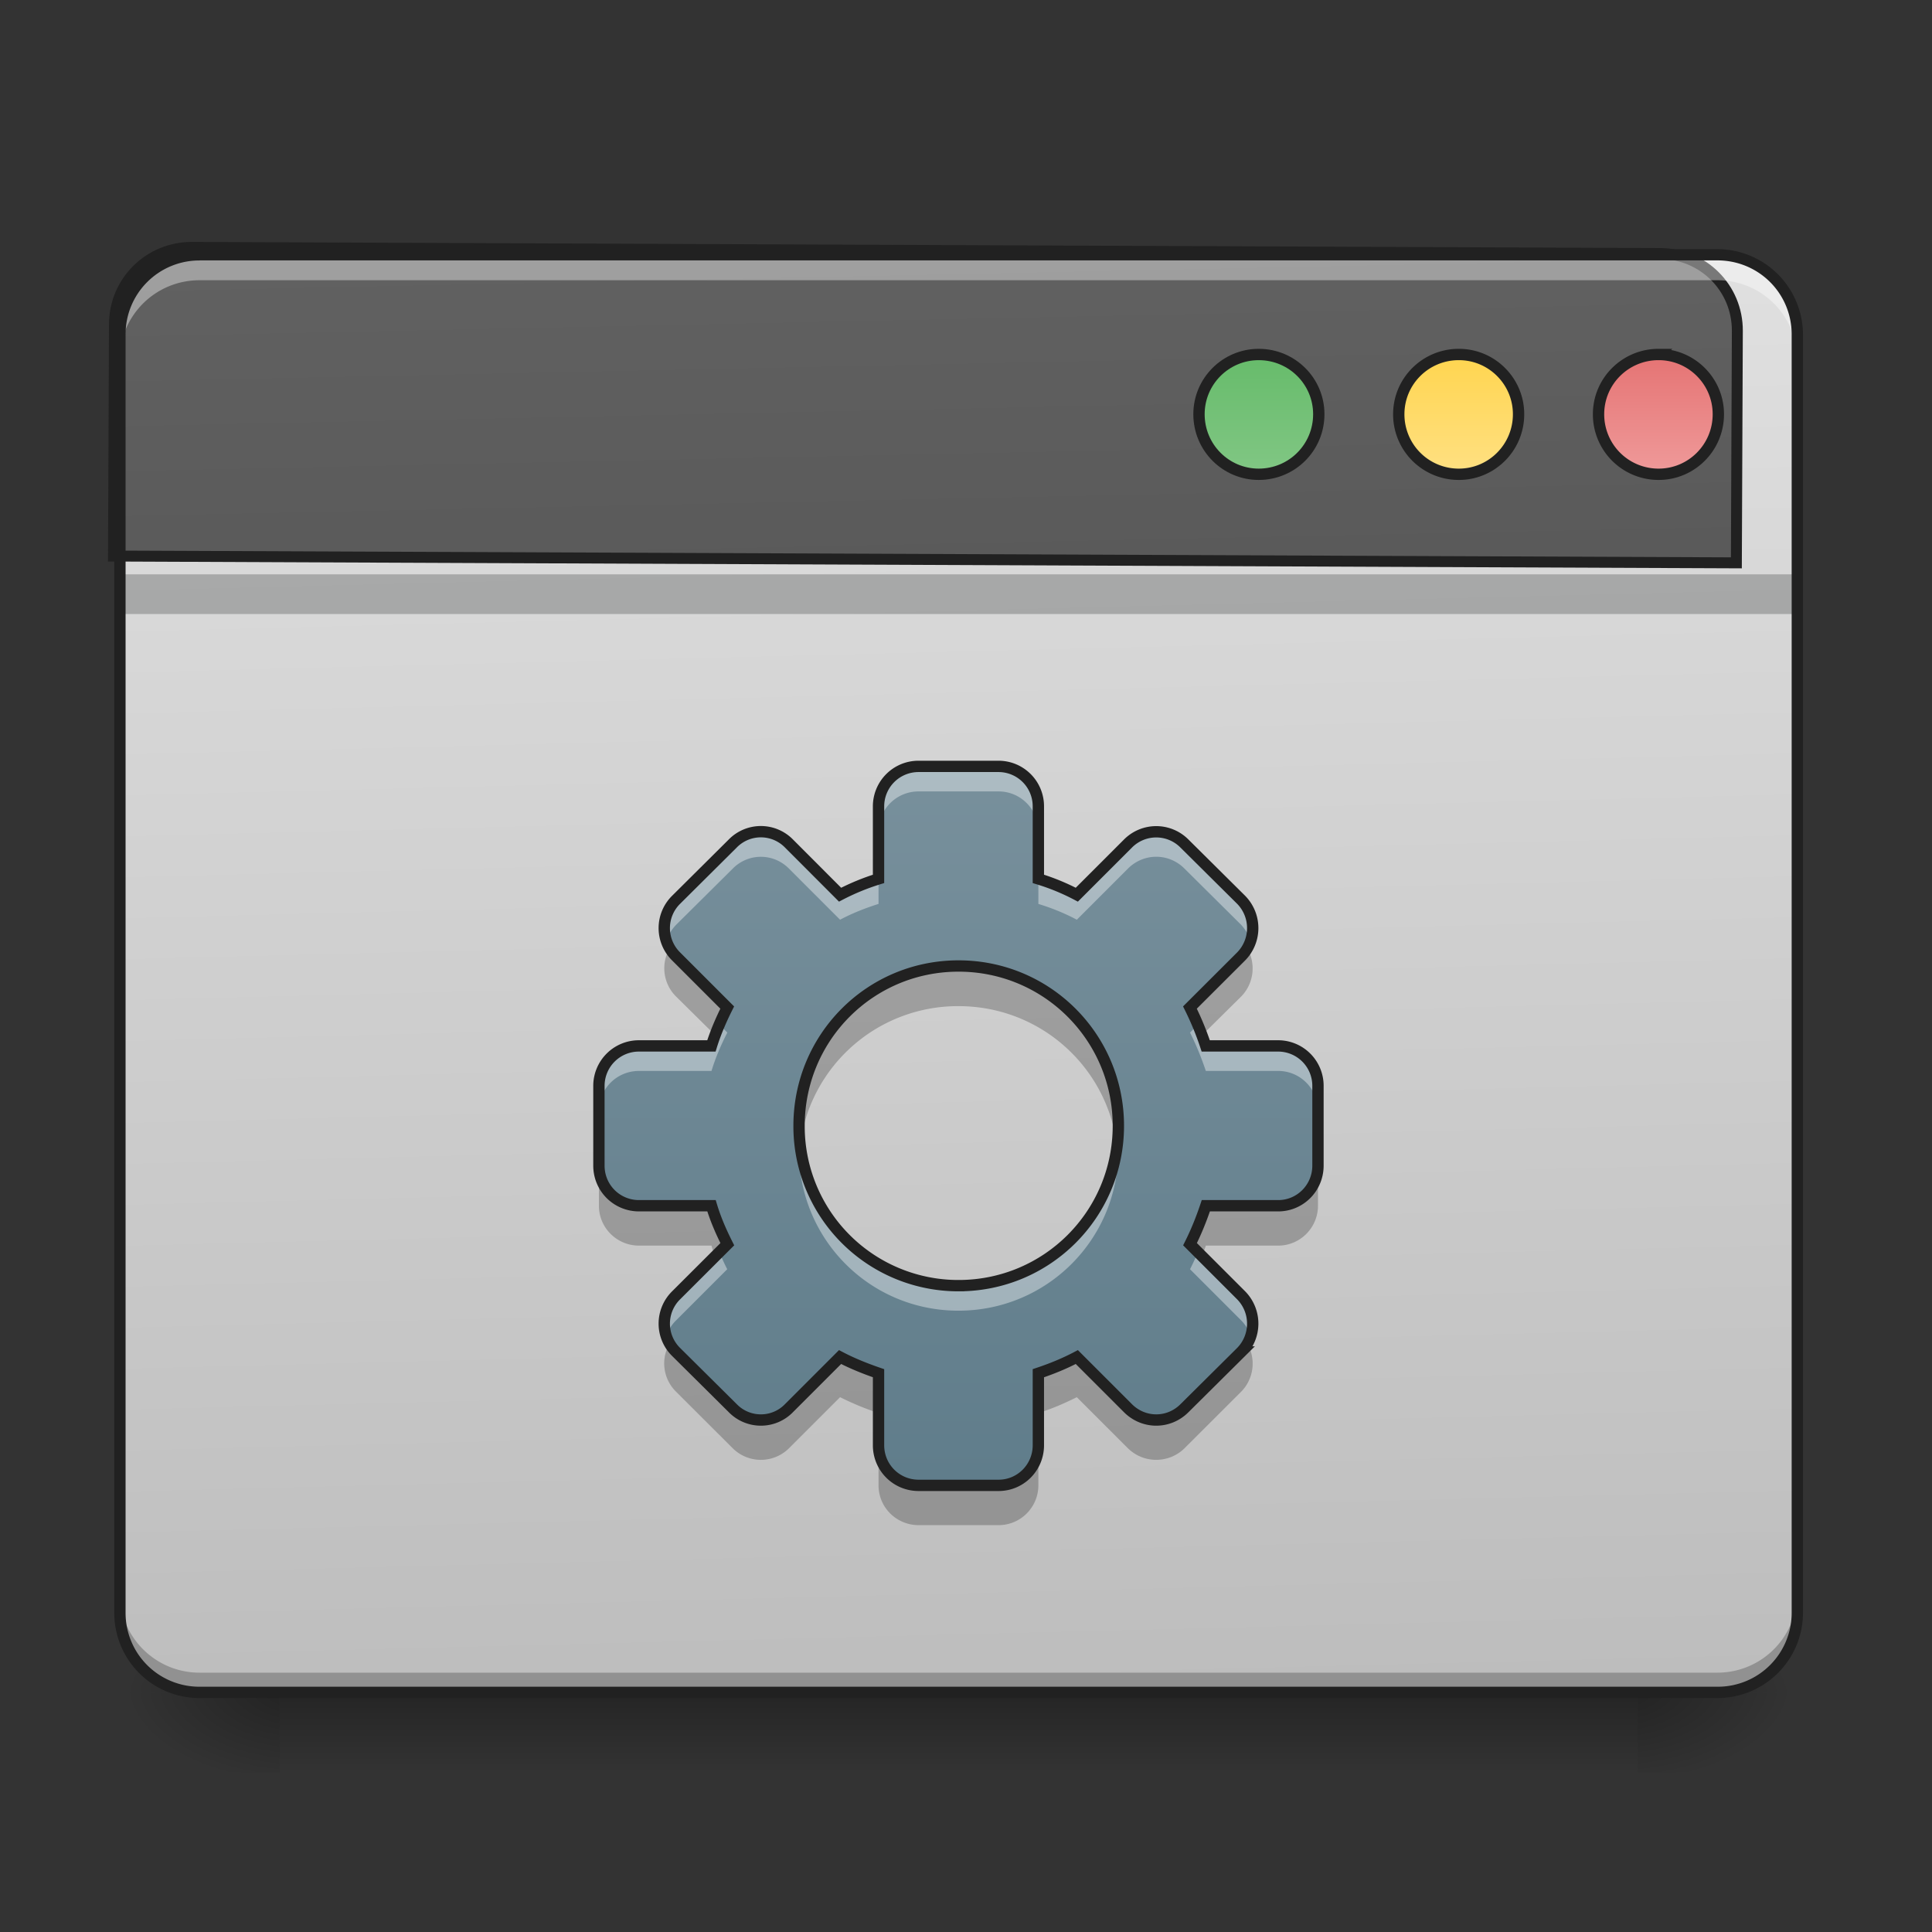 <svg xmlns="http://www.w3.org/2000/svg" width="22" height="22"><rect width="100%" height="100%" fill="#333333" stroke="none"/><defs><linearGradient id="a" gradientUnits="userSpaceOnUse" x1="254" y1="233.5" x2="254" y2="254.667" gradientTransform="matrix(.043 0 0 .043 0 9.24)"><stop offset="0" stop-opacity=".275"/><stop offset="1" stop-opacity="0"/></linearGradient><radialGradient id="b" gradientUnits="userSpaceOnUse" cx="450.909" cy="189.579" fx="450.909" fy="189.579" r="21.167" gradientTransform="matrix(0 -.054 -.097 0 36.75 43.722)"><stop offset="0" stop-opacity=".314"/><stop offset=".222" stop-opacity=".275"/><stop offset="1" stop-opacity="0"/></radialGradient><radialGradient id="c" gradientUnits="userSpaceOnUse" cx="450.909" cy="189.579" fx="450.909" fy="189.579" r="21.167" gradientTransform="matrix(0 .054 .097 0 -14.92 -5.175)"><stop offset="0" stop-opacity=".314"/><stop offset=".222" stop-opacity=".275"/><stop offset="1" stop-opacity="0"/></radialGradient><radialGradient id="d" gradientUnits="userSpaceOnUse" cx="450.909" cy="189.579" fx="450.909" fy="189.579" r="21.167" gradientTransform="matrix(0 -.054 .097 0 -14.92 43.722)"><stop offset="0" stop-opacity=".314"/><stop offset=".222" stop-opacity=".275"/><stop offset="1" stop-opacity="0"/></radialGradient><radialGradient id="e" gradientUnits="userSpaceOnUse" cx="450.909" cy="189.579" fx="450.909" fy="189.579" r="21.167" gradientTransform="matrix(0 .054 -.097 0 36.75 -5.175)"><stop offset="0" stop-opacity=".314"/><stop offset=".222" stop-opacity=".275"/><stop offset="1" stop-opacity="0"/></radialGradient><linearGradient id="f" gradientUnits="userSpaceOnUse" x1="306.917" y1="-25.792" x2="305.955" y2="-135.329" gradientTransform="matrix(.052 0 0 .149 -4.025 23.128)"><stop offset="0" stop-color="#bdbdbd"/><stop offset="1" stop-color="#e0e0e0"/></linearGradient><linearGradient id="g" gradientUnits="userSpaceOnUse" x1="306.917" y1="-25.792" x2="305.955" y2="-135.329" gradientTransform="matrix(4.556 0 0 13.146 -353.973 2034.18)"><stop offset="0" stop-color="#424242"/><stop offset="1" stop-color="#616161"/></linearGradient><linearGradient id="h" gradientUnits="userSpaceOnUse" x1="349.25" y1="-158.083" x2="349.25" y2="-115.75" gradientTransform="matrix(.75 0 0 .75 71.438 -2.48)"><stop offset="0" stop-color="#66bb6a"/><stop offset="1" stop-color="#81c784"/></linearGradient><linearGradient id="i" gradientUnits="userSpaceOnUse" x1="349.25" y1="-158.083" x2="349.25" y2="-115.75" gradientTransform="matrix(.75 0 0 .75 124.354 -2.479)"><stop offset="0" stop-color="#ffd54f"/><stop offset="1" stop-color="#ffe082"/></linearGradient><linearGradient id="j" gradientUnits="userSpaceOnUse" x1="349.25" y1="-158.083" x2="349.25" y2="-115.75" gradientTransform="matrix(.75 0 0 .75 177.27 -2.48)"><stop offset="0" stop-color="#e57373"/><stop offset="1" stop-color="#ef9a9a"/></linearGradient><linearGradient id="k" gradientUnits="userSpaceOnUse" x1="254" y1="148.833" x2="254" y2="-41.667" gradientTransform="matrix(.043 0 0 .043 0 10.432)"><stop offset="0" stop-color="#607d8b"/><stop offset="1" stop-color="#78909c"/></linearGradient></defs><path d="M3.184 19.273h15.464v.91H3.184zm0 0" fill="url(#a)"/><path d="M18.648 19.273h1.817v-.91h-1.817zm0 0" fill="url(#b)"/><path d="M3.184 19.273h-1.82v.91h1.82zm0 0" fill="url(#c)"/><path d="M3.184 19.273h-1.82v-.91h1.82zm0 0" fill="url(#d)"/><path d="M18.648 19.273h1.817v.91h-1.817zm0 0" fill="url(#e)"/><path d="M2.273 2.902h17.282c.504 0 .91.407.91.907v14.554c0 .504-.406.91-.91.91H2.273c-.5 0-.91-.406-.91-.91V3.81c0-.5.41-.907.91-.907zm0 0" fill="url(#f)"/><path d="M1.363 6.54h19.102v.452H1.363zm0 0" fill="#0a0d0e" fill-opacity=".235"/><path d="M2.273 19.281a.909.909 0 0 1-.91-.91v-.234c0 .504.407.91.91.91h17.282c.504 0 .91-.406.91-.91v.234c0 .504-.406.91-.91.91zm0 0" fill-opacity=".235"/><path d="M199.952 255.266c-44.319 0-80.05 35.386-80.05 79.706V575.12h1680.012V334.972c0-44.32-35.73-79.706-80.05-79.706zm0 0" transform="rotate(.24) scale(.011)" fill="url(#g)" stroke-width="11.339" stroke-linecap="round" stroke="#212121"/><path d="M2.273 2.953a.909.909 0 0 0-.91.91v.235c0-.504.407-.907.91-.907h17.282c.504 0 .91.403.91.907v-.235a.909.909 0 0 0-.91-.91zm0 0" fill="#fff" fill-opacity=".392"/><path d="M2.273 2.836a.973.973 0 0 0-.972.973v14.554c0 .54.433.973.972.973h17.282c.539 0 .976-.434.976-.973V3.81a.976.976 0 0 0-.976-.973zm0 .129h17.282c.472 0 .847.375.847.844v14.554a.841.841 0 0 1-.847.844H2.273a.84.84 0 0 1-.843-.844V3.81a.84.84 0 0 1 .843-.844zm0 0" fill="#212121"/><path d="M333.332-121.009c8.817 0 15.907 7.09 15.907 15.817 0 8.817-7.09 15.907-15.907 15.907-8.727 0-15.817-7.09-15.817-15.907 0-8.727 7.09-15.817 15.817-15.817zm0 0" transform="matrix(.043 0 0 .043 0 9.24)" fill="url(#h)" stroke-width="3" stroke-linecap="round" stroke="#212121"/><path d="M386.327-121.009c8.726 0 15.816 7.09 15.816 15.817 0 8.817-7.09 15.907-15.816 15.907a15.867 15.867 0 0 1-15.908-15.907c0-8.727 7.09-15.817 15.908-15.817zm0 0" transform="matrix(.043 0 0 .043 0 9.24)" fill="url(#i)" stroke-width="3" stroke-linecap="round" stroke="#212121"/><path d="M439.23-121.009c8.727 0 15.817 7.09 15.817 15.817 0 8.817-7.09 15.907-15.816 15.907a15.867 15.867 0 0 1-15.908-15.907c0-8.727 7.09-15.817 15.908-15.817zm0 0" transform="matrix(.043 0 0 .043 0 9.24)" fill="url(#j)" stroke-width="3" stroke-linecap="round" stroke="#212121"/><path d="M10.46 8.727a.455.455 0 0 0-.456.457v.824a2.644 2.644 0 0 0-.438.18l-.582-.583a.448.448 0 0 0-.64 0l-.645.641a.453.453 0 0 0 0 .645l.582.582c-.07.14-.133.285-.18.437h-.824a.455.455 0 0 0-.457.457v.906c0 .254.203.457.457.457h.825c.046.153.109.297.18.438l-.583.582a.453.453 0 0 0 0 .645l.645.64c.176.18.465.18.64 0l.582-.582c.141.074.29.133.438.184v.82c0 .254.203.457.457.457h.91c.25 0 .453-.203.453-.457v-.82c.153-.051.297-.11.438-.184l.582.582c.18.18.465.18.644 0l.645-.64a.46.46 0 0 0 0-.645l-.582-.582c.07-.14.129-.285.18-.438h.824c.25 0 .453-.203.453-.457v-.906a.454.454 0 0 0-.453-.457h-.825a3.315 3.315 0 0 0-.18-.437l.583-.582a.46.46 0 0 0 0-.645l-.645-.64a.453.453 0 0 0-.644 0l-.582.582a2.512 2.512 0 0 0-.438-.18v-.824a.454.454 0 0 0-.453-.457zM10.915 11c1.008 0 1.82.813 1.82 1.82 0 1.008-.812 1.82-1.82 1.82a1.814 1.814 0 0 1-1.816-1.82c0-1.008.808-1.82 1.816-1.82zm0 0" fill="url(#k)"/><path d="M10.46 8.727a.455.455 0 0 0-.456.457v.285c0-.254.203-.457.457-.457h.91c.25 0 .453.203.453.457v-.285a.454.454 0 0 0-.453-.457zm-1.796.746a.44.44 0 0 0-.32.132l-.645.641a.453.453 0 0 0-.11.465.485.485 0 0 1 .11-.18l.645-.64a.448.448 0 0 1 .64 0l.582.582c.141-.075.29-.133.438-.18v-.285a2.644 2.644 0 0 0-.438.18l-.582-.583a.44.44 0 0 0-.32-.132zm4.504 0a.455.455 0 0 0-.324.132l-.582.582a2.512 2.512 0 0 0-.438-.18v.286c.153.047.297.105.438.18l.582-.582c.18-.18.465-.18.644 0l.645.64c.05.055.086.117.11.18a.462.462 0 0 0-.11-.465l-.645-.64a.453.453 0 0 0-.32-.133zm.473 2.195l-.09.09c.07.14.129.285.18.437h.824c.25 0 .453.203.453.457v-.285a.454.454 0 0 0-.453-.457h-.825a4.43 4.43 0 0 0-.09-.242zm-5.45 0c-.035.078-.062.16-.09.242h-.824a.455.455 0 0 0-.457.457v.285c0-.254.203-.457.457-.457h.825c.046-.152.109-.297.18-.437zm.91 1.297c-.003.047-.003.094-.003.14 0 1.008.808 1.82 1.816 1.82s1.82-.812 1.82-1.82c0-.046-.004-.093-.004-.14a1.82 1.82 0 0 1-1.816 1.676 1.816 1.816 0 0 1-1.812-1.676zm-.91 1.293l-.492.492a.45.45 0 0 0-.11.465.43.43 0 0 1 .11-.18l.582-.582a2.974 2.974 0 0 1-.09-.195zm5.45 0a2.974 2.974 0 0 1-.09.195l.582.582c.05.05.086.113.11.18a.458.458 0 0 0-.11-.465zm0 0" fill="#fff" fill-opacity=".392"/><path d="M7.629 10.793a.452.452 0 0 0 .07.555l.442.437c.039-.11.086-.219.14-.324l-.582-.582a.484.484 0 0 1-.07-.086zm6.57 0a.46.46 0 0 1-.066.086l-.582.582c.05.105.097.215.14.324l.442-.437a.457.457 0 0 0 .066-.555zm-3.285.195a1.814 1.814 0 0 0-1.816 1.82c0 .079.004.157.011.235a1.813 1.813 0 0 1 1.805-1.586c.93 0 1.691.688 1.805 1.586a1.817 1.817 0 0 0-1.805-2.055zM6.82 13.266v.464c0 .25.203.454.457.454h.825c.011.039.023.078.039.113l.14-.14a2.858 2.858 0 0 1-.18-.438h-.824a.454.454 0 0 1-.457-.453zm8.188 0c0 .25-.203.453-.453.453h-.825c-.05.152-.109.297-.18.437l.141.14c.012-.034.028-.073.04-.112h.824c.25 0 .453-.204.453-.454zm-7.38 2.027a.451.451 0 0 0 .071.555l.645.644a.455.455 0 0 0 .64 0l.582-.582c.141.07.29.133.438.18v-.465a3.05 3.05 0 0 1-.438-.184l-.582.582a.448.448 0 0 1-.64 0l-.645-.64a.508.508 0 0 1-.07-.09zm6.571 0a.485.485 0 0 1-.066.09l-.645.64a.453.453 0 0 1-.644 0l-.582-.582c-.14.075-.285.133-.438.184v.465c.153-.047.297-.11.438-.18l.582.582a.46.46 0 0 0 .644 0l.645-.644a.456.456 0 0 0 .066-.555zm-4.195 1.156v.465c0 .25.203.453.457.453h.91c.25 0 .453-.203.453-.453v-.465c0 .25-.203.453-.453.453h-.91a.454.454 0 0 1-.457-.453zm0 0" fill-opacity=".235"/><path d="M10.46 8.727a.455.455 0 0 0-.456.457v.824a2.644 2.644 0 0 0-.438.18l-.582-.583a.448.448 0 0 0-.64 0l-.645.641a.453.453 0 0 0 0 .645l.582.582c-.07.14-.133.285-.18.437h-.824a.455.455 0 0 0-.457.457v.906c0 .254.203.457.457.457h.825c.046.153.109.297.18.438l-.583.582a.453.453 0 0 0 0 .645l.645.64c.176.18.465.18.64 0l.582-.582c.141.074.29.133.438.184v.82c0 .254.203.457.457.457h.91c.25 0 .453-.203.453-.457v-.82c.153-.051.297-.11.438-.184l.582.582c.18.18.465.18.644 0l.645-.64a.46.46 0 0 0 0-.645l-.582-.582c.07-.14.129-.285.18-.438h.824c.25 0 .453-.203.453-.457v-.906a.454.454 0 0 0-.453-.457h-.825a3.315 3.315 0 0 0-.18-.437l.583-.582a.46.46 0 0 0 0-.645l-.645-.64a.453.453 0 0 0-.644 0l-.582.582a2.512 2.512 0 0 0-.438-.18v-.824a.454.454 0 0 0-.453-.457zM10.915 11c1.008 0 1.82.813 1.82 1.82 0 1.008-.812 1.82-1.82 1.82a1.814 1.814 0 0 1-1.816-1.82c0-1.007.808-1.82 1.816-1.82zm0 0" fill="none" stroke-width=".129" stroke-linecap="round" stroke="#212121"/></svg>